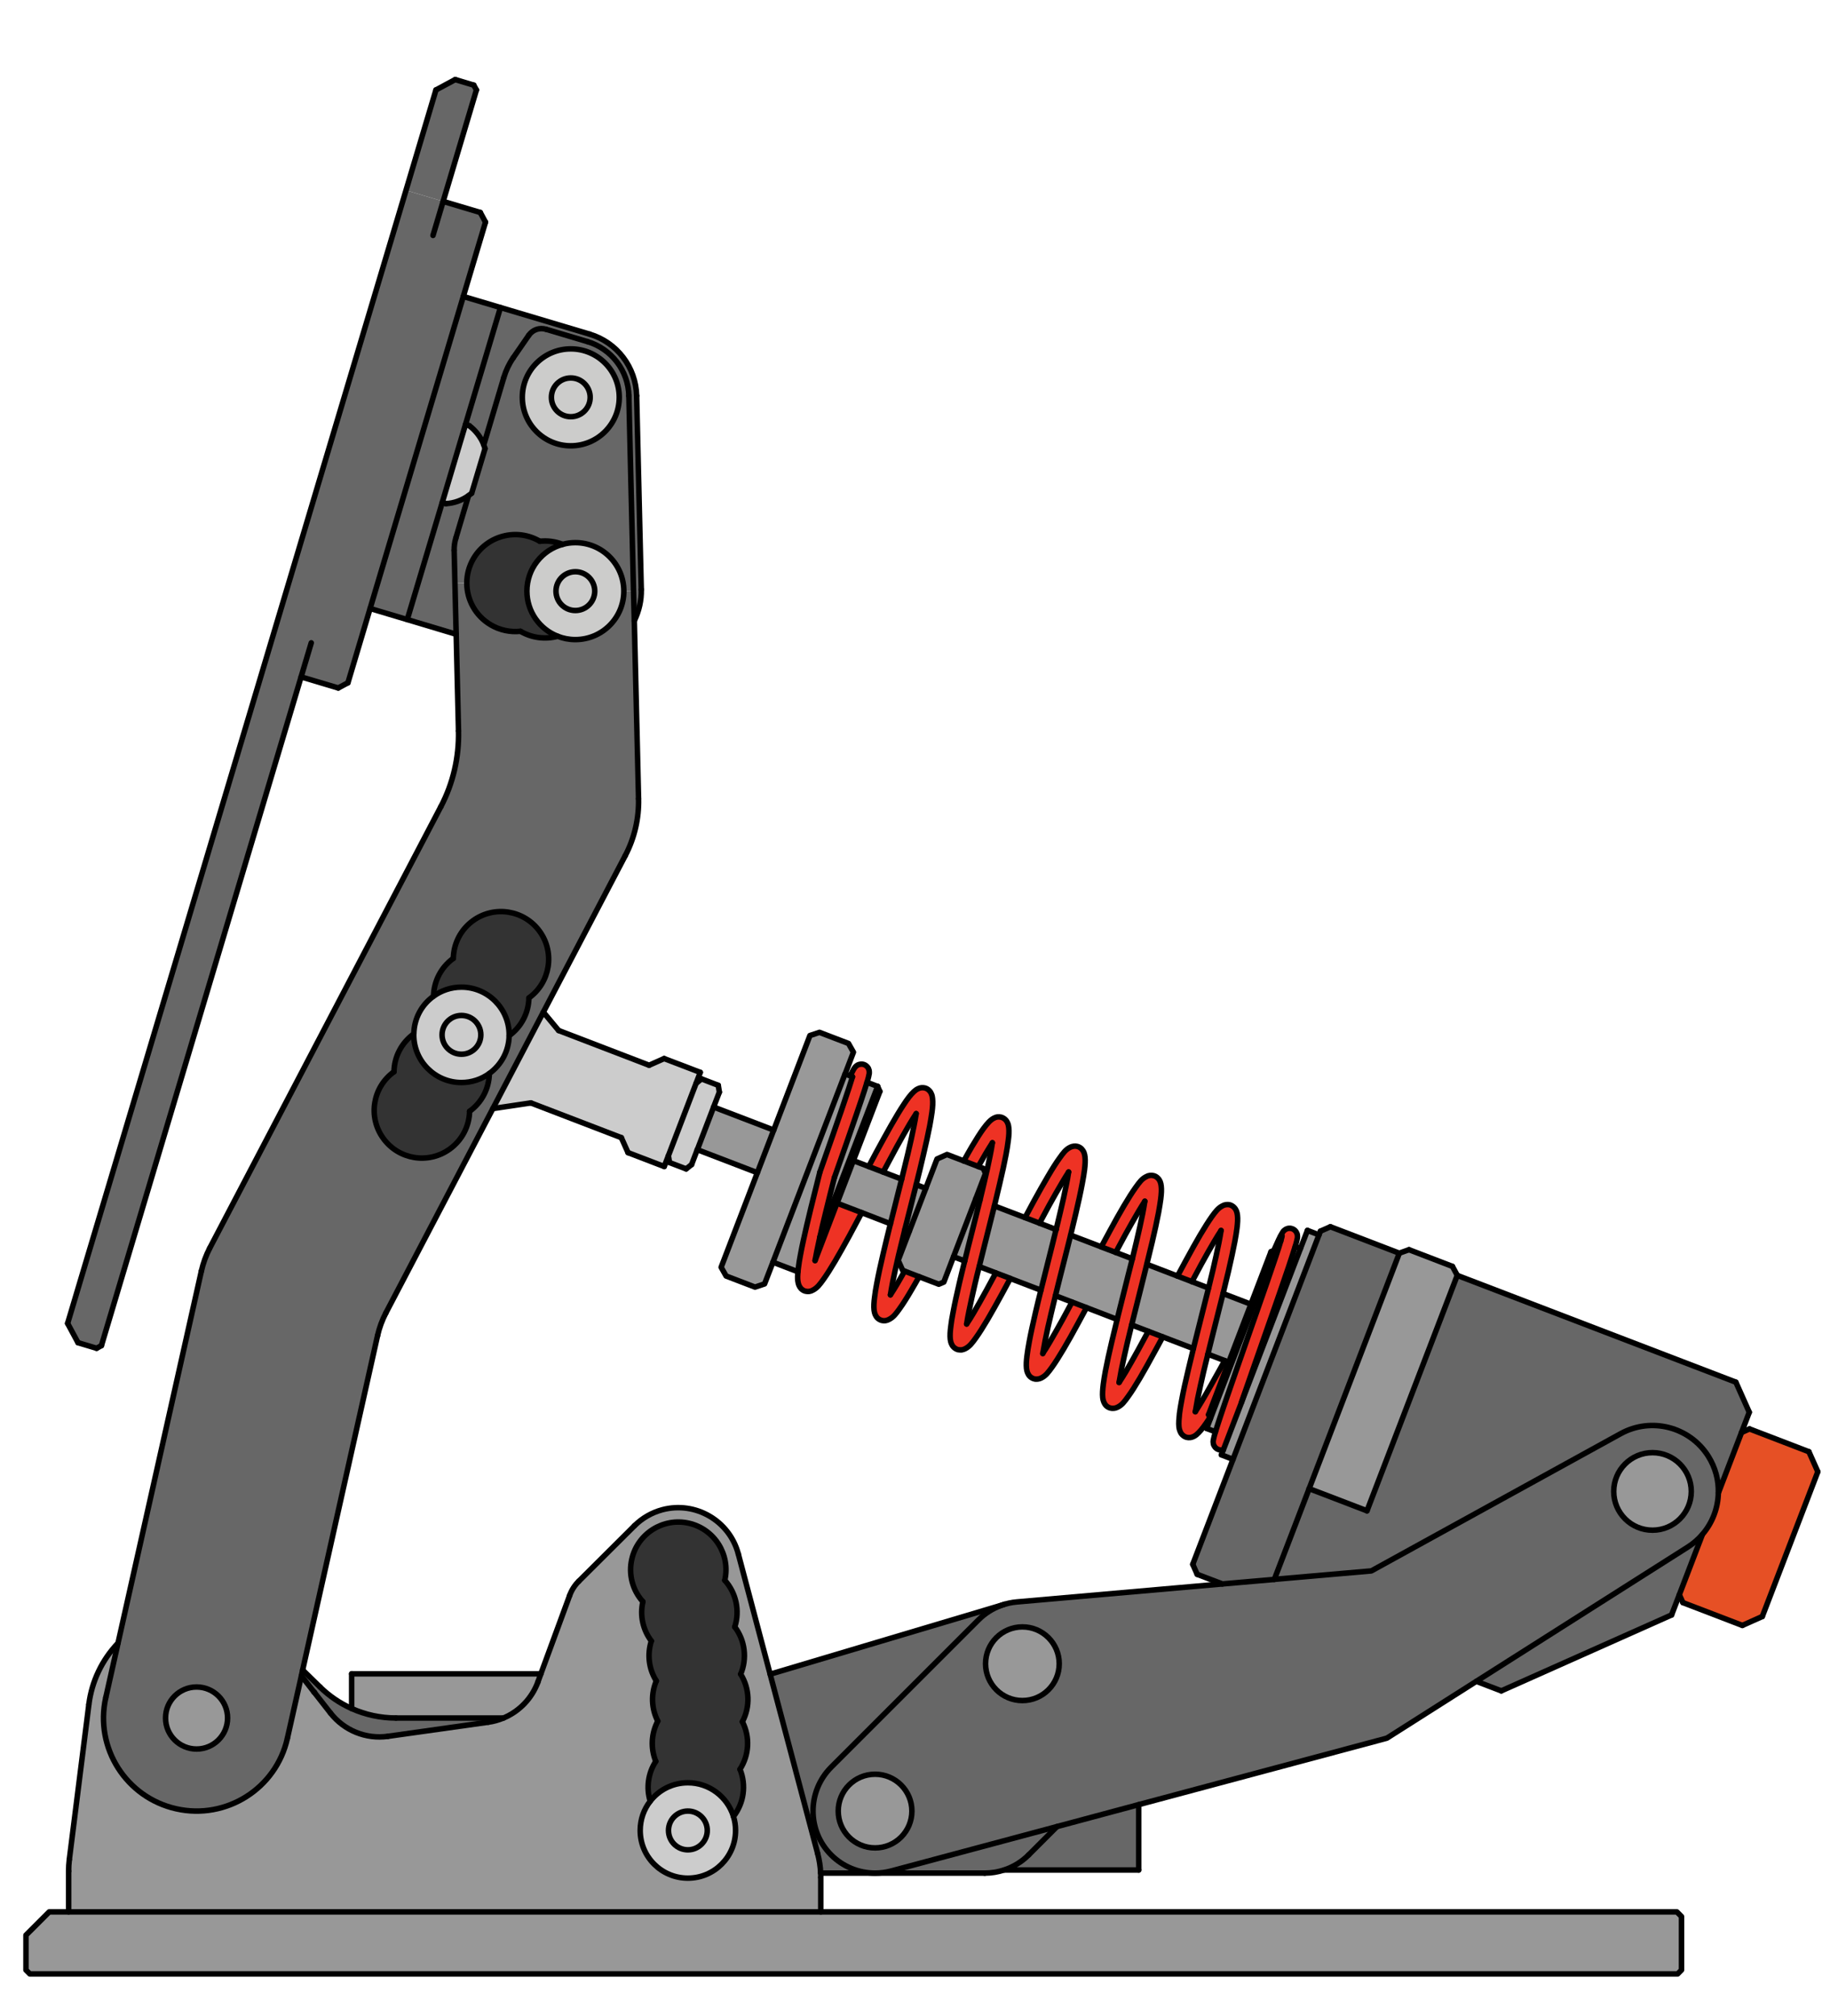 <?xml version="1.0" encoding="UTF-8"?>
<svg id="Layer_1" data-name="Layer 1" xmlns="http://www.w3.org/2000/svg" viewBox="0 0 236 260">
  <defs>
    <style>
      .cls-1 {
        fill: #989898;
      }

      .cls-2 {
        fill: none;
        stroke: #000;
        stroke-linecap: round;
        stroke-linejoin: round;
        stroke-width: .71px;
      }

      .cls-3 {
        fill: #333;
      }

      .cls-4 {
        fill: #676767;
      }

      .cls-5 {
        fill: #999;
      }

      .cls-6 {
        fill: #ccc;
      }

      .cls-7 {
        fill: #cccccb;
      }

      .cls-8 {
        fill: #e65025;
      }

      .cls-9 {
        fill: #ee3224;
      }
    </style>
  </defs>
  <g id="LWPOLYLINE">
    <g>
      <g>
        <path class="cls-8" d="m233.28,187.21l1.15,2.58-7.16,18.67-2.57,1.15-7.67-2.94-.46-1.02,2.98-7.78c1.3-1.51,2.01-3.41,2.05-5.36h.01l2.98-7.78,1.03-.46,7.66,2.94Z"/>
        <path class="cls-4" d="m223.86,178.24l1.73,3.88-1,2.61-2.98,7.78h-.01c.05-1.62-.38-3.27-1.31-4.74-2.41-3.79-7.35-5.05-11.28-2.89l-32.16,17.7-12.51,1.09,4.49-11.7,7.46,2.86,11.64-30.36,35.93,13.77Z"/>
        <path class="cls-4" d="m220.29,187.77c.93,1.47,1.36,3.12,1.31,4.74-.04,1.95-.75,3.85-2.05,5.36-.53.62-1.16,1.17-1.88,1.63l-27.28,17.32-11.54,7.33-32,8.57-10.54,2.83-21.39,5.73c-.68.18-1.38.27-2.07.27-2.1,0-4.14-.82-5.66-2.34-3.12-3.13-3.12-8.19,0-11.32l19-19c.83-.83,1.83-1.46,2.92-1.86.65-.24,1.34-.39,2.04-.45l26.49-2.32,6.7-.58h0s12.51-1.1,12.51-1.1l32.16-17.7c3.93-2.16,8.87-.9,11.28,2.89Zm-2.18,4.56c0-2.77-2.24-5-5-5s-5,2.23-5,5,2.24,5,5,5,5-2.24,5-5Zm-81.51,22.22c0-2.62-2.13-4.75-4.75-4.75s-4.75,2.13-4.75,4.75,2.13,4.75,4.75,4.75,4.75-2.13,4.75-4.75Zm-19,19c0-2.62-2.13-4.75-4.75-4.75s-4.75,2.13-4.75,4.75,2.13,4.75,4.75,4.75,4.75-2.13,4.75-4.75Z"/>
        <path class="cls-4" d="m219.55,197.87l-2.98,7.78-1,2.61-21.96,9.79-3.22-1.23,27.28-17.32c.72-.46,1.35-1.01,1.88-1.63Z"/>
        <circle class="cls-1" cx="213.11" cy="192.33" r="5"/>
        <polygon class="cls-1" points="216.85 247.15 216.85 254.05 216.35 254.55 3.85 254.55 3.35 254.05 3.35 249.55 6.35 246.55 8.85 246.55 105.85 246.55 216.25 246.55 216.85 247.15"/>
        <polygon class="cls-1" points="187.93 164.46 187.93 164.47 176.29 194.83 168.83 191.97 180.46 161.61 180.47 161.6 181.71 161.16 187.31 163.31 187.93 164.46"/>
        <polygon class="cls-4" points="168.83 191.97 164.34 203.67 164.34 203.68 157.64 204.26 154.39 203.02 153.82 201.73 159.01 188.19 170.1 159.24 170.28 158.77 171.57 158.2 180.46 161.61 168.83 191.97"/>
        <path class="cls-1" d="m170.1,159.24l-11.09,28.95-1.5-.58.25-.66h.01l2.35-6.13c.02-.05.03-.1.05-.15l7.54-19.67.9-2.33,1.49.57Z"/>
        <path class="cls-9" d="m165.17,160.03l-.26-.1-.48,1.26-.15.07s0-.02,0-.02c.35-.79.63-1.4.83-1.81.1-.19.18-.33.27-.47.03-.06.07-.11.12-.18.05-.05.1-.11.19-.17.04-.04.1-.07.16-.1.08-.04.17-.08.27-.1.1-.01.21-.02.31-.01.11.02.22.05.33.1.1.05.19.12.27.2s.14.17.18.26c.05.08.07.17.09.24.01.07.02.13.02.18.01.06,0,.11,0,.16,0,.08,0,.15-.03.22-.04.2-.09.42-.18.72-.02.08-.05.17-.08.26-.1.32-.22.72-.37,1.17-.26.83-.62,1.88-1.03,3.07-.38,1.13-.83,2.42-1.3,3.76s-.97,2.76-1.46,4.17c-.5,1.41-1,2.83-1.46,4.17-.45,1.27-.87,2.5-1.25,3.59-.02.05-.03.1-.05.15l-2.35,6.13h-.01c-.1.03-.2.04-.31.04s-.23-.02-.34-.07c-.11-.04-.21-.1-.29-.17-.09-.07-.16-.16-.21-.25-.06-.08-.09-.17-.12-.25-.02-.08-.03-.14-.03-.2-.01-.06-.01-.11-.01-.15.01-.08.01-.14.02-.19.03-.17.07-.32.12-.52.04-.16.09-.34.16-.55.05-.18.12-.39.19-.62.24-.76.58-1.77.98-2.95.37-1.07.8-2.32,1.26-3.64.45-1.3.94-2.71,1.44-4.12.49-1.4.99-2.84,1.47-4.2s.94-2.68,1.35-3.87c.41-1.18.77-2.25,1.07-3.14.29-.87.52-1.58.66-2.07Z"/>
        <path class="cls-1" d="m164.91,159.93l.26.1c-.14.49-.37,1.2-.66,2.07-.3.89-.66,1.96-1.07,3.14-.41,1.19-.87,2.51-1.35,3.87s-.98,2.8-1.47,4.2c-.5,1.41-.99,2.82-1.44,4.12-.46,1.32-.89,2.57-1.26,3.64-.4,1.18-.74,2.19-.98,2.95-.07.23-.14.44-.19.62l-1.14-.43.48-1.26,8.34-21.76.48-1.26Z"/>
        <polygon class="cls-1" points="164.43 161.19 156.09 182.95 156.03 182.81 156.03 182.8 155.86 182.43 158.45 175.66 158.46 175.66 161.32 168.19 163.91 161.42 164.28 161.26 164.43 161.19"/>
        <path class="cls-1" d="m161.32,168.19l-2.86,7.47h-.01l-.51-.2-2.17-.83c.16-.65.32-1.31.49-1.98.37-1.46.75-2.97,1.11-4.42.12-.48.24-.95.36-1.42l3.59,1.38Z"/>
        <path class="cls-9" d="m159.58,156.71c.06.48.02,1.01-.06,1.68-.06.51-.16,1.09-.28,1.74-.21,1.09-.49,2.4-.82,3.82-.22.9-.45,1.87-.69,2.86-.12.47-.24.94-.36,1.42-.36,1.45-.74,2.96-1.11,4.42-.17.67-.33,1.33-.49,1.98-.19.76-.37,1.5-.54,2.21-.3,1.29-.57,2.5-.78,3.53-.12.62-.22,1.19-.3,1.68.26-.4.55-.87.86-1.39.37-.62.78-1.34,1.21-2.11.17-.29.33-.59.49-.88.12-.21.24-.43.36-.64.13-.23.25-.46.38-.68.16-.3.33-.59.49-.89l.51.2-2.59,6.77.17.37h0c-.04.07-.07.11-.1.16-.51.78-.93,1.37-1.35,1.79-.18.19-.36.35-.61.48-.13.06-.29.13-.48.15-.15.02-.31.01-.48-.03-.21-.06-.41-.19-.55-.34-.13-.13-.22-.28-.27-.42-.09-.21-.13-.4-.15-.59-.05-.49,0-1.03.07-1.72.07-.51.16-1.09.29-1.75.2-1.1.49-2.41.83-3.83.21-.88.43-1.82.67-2.79.12-.49.25-.98.37-1.48.36-1.46.75-2.97,1.11-4.43.16-.64.32-1.28.48-1.9.19-.79.38-1.55.55-2.28.3-1.29.57-2.49.77-3.51.12-.61.22-1.16.29-1.63-.27.41-.57.89-.89,1.43-.5.84-1.06,1.84-1.66,2.93-.38.71-.79,1.46-1.2,2.24l-1.87-.72c.37-.7.74-1.38,1.09-2.02.65-1.21,1.28-2.32,1.83-3.27.57-.96,1.08-1.77,1.52-2.39.47-.64.79-1.09,1.39-1.39.12-.07.27-.12.45-.14.14-.02.31-.02.47.02.21.06.42.19.56.34.13.13.22.28.28.42.08.2.12.39.14.58Z"/>
        <path class="cls-1" d="m153.72,165.28l2.14.82c-.16.62-.32,1.26-.48,1.9-.36,1.46-.75,2.97-1.11,4.43-.12.5-.25.99-.37,1.48l-3.95-1.51-1.87-.72-2.14-.82c.16-.64.32-1.3.49-1.96.36-1.46.75-2.98,1.11-4.43.12-.48.24-.96.35-1.43h0l3.95,1.52,1.87.72Z"/>
        <path class="cls-9" d="m148.08,171.68l1.87.72c-.39.72-.76,1.42-1.13,2.08-.65,1.2-1.27,2.31-1.83,3.26s-1.07,1.76-1.51,2.36c-.47.65-.78,1.1-1.4,1.39-.12.05-.27.11-.44.12-.14.02-.3.01-.45-.03-.22-.06-.42-.18-.56-.33-.13-.14-.21-.29-.27-.42-.09-.21-.13-.4-.15-.59-.05-.48-.01-1.02.07-1.7.06-.51.16-1.09.28-1.75.21-1.09.49-2.4.83-3.82.21-.89.44-1.84.68-2.82.12-.48.24-.97.36-1.46.36-1.45.75-2.97,1.11-4.43.17-.65.33-1.3.49-1.93.19-.77.37-1.53.54-2.25.31-1.29.57-2.49.78-3.52.12-.61.22-1.17.29-1.65-.26.4-.56.88-.87,1.41-.5.84-1.06,1.84-1.66,2.92-.39.72-.8,1.48-1.22,2.27l-1.87-.71h0c.37-.71.74-1.4,1.1-2.05.65-1.2,1.27-2.32,1.83-3.26.57-.96,1.08-1.77,1.52-2.38.47-.65.78-1.1,1.39-1.39.12-.07.27-.12.45-.14.14-.02.3-.01.46.03.22.05.42.18.56.33.13.13.22.28.28.42.08.2.12.39.14.59.06.47.02,1-.06,1.68-.07.5-.16,1.09-.28,1.74-.21,1.1-.49,2.4-.83,3.83-.21.89-.44,1.85-.69,2.84-.11.47-.23.95-.35,1.43-.36,1.45-.75,2.97-1.11,4.43-.17.66-.33,1.32-.49,1.96-.19.76-.37,1.51-.54,2.22-.3,1.29-.57,2.5-.78,3.53-.12.62-.22,1.18-.3,1.67.26-.4.56-.87.87-1.39.49-.84,1.06-1.84,1.65-2.92.4-.72.81-1.49,1.24-2.29Z"/>
        <path class="cls-4" d="m146.85,232.72v8.43h-17.36c1.18-.39,2.27-1.05,3.16-1.94l3.66-3.66,10.54-2.83Z"/>
        <path class="cls-1" d="m143.89,161.51l2.14.82c-.16.63-.32,1.28-.49,1.93-.36,1.46-.75,2.98-1.11,4.43-.12.49-.24.98-.36,1.46l-3.95-1.52-1.87-.72-2.14-.82c.16-.64.32-1.29.48-1.94.37-1.46.75-2.98,1.12-4.43.12-.49.24-.97.36-1.44l3.95,1.51h0s1.87.72,1.87.72Z"/>
        <path class="cls-9" d="m134.49,174.51c.27-.4.56-.87.87-1.4.5-.84,1.06-1.84,1.66-2.92.39-.72.81-1.49,1.23-2.28l1.87.72c-.38.71-.75,1.4-1.11,2.05-.65,1.2-1.27,2.32-1.83,3.26-.57.96-1.08,1.77-1.52,2.38-.47.64-.78,1.09-1.39,1.39-.12.06-.27.11-.44.13-.15.02-.31.02-.47-.03-.21-.05-.42-.18-.56-.33-.13-.13-.21-.28-.27-.42-.09-.2-.12-.39-.15-.59-.05-.47-.02-1.01.07-1.68.06-.51.16-1.09.28-1.75.2-1.09.49-2.4.82-3.82.21-.9.44-1.86.69-2.84.12-.47.24-.95.36-1.43.36-1.46.74-2.97,1.11-4.43.16-.66.33-1.32.48-1.96h0c.19-.77.37-1.51.53-2.22.31-1.3.58-2.5.78-3.53.13-.62.23-1.18.3-1.67-.26.4-.55.87-.86,1.4-.5.84-1.06,1.83-1.66,2.91-.39.72-.81,1.49-1.23,2.29l-1.87-.72c.38-.71.75-1.41,1.11-2.07.66-1.2,1.28-2.31,1.84-3.25.56-.96,1.07-1.77,1.51-2.37.47-.65.78-1.1,1.39-1.39.13-.06.28-.11.45-.13.14-.02.3-.01.45.03.22.06.42.18.56.33.13.14.22.29.28.42.08.21.12.4.14.59.06.48.02,1.02-.06,1.69-.07.51-.16,1.1-.29,1.75-.2,1.09-.49,2.4-.82,3.82-.21.9-.44,1.85-.68,2.84-.12.47-.24.95-.36,1.44-.37,1.45-.75,2.97-1.12,4.43-.16.65-.32,1.3-.48,1.94-.19.77-.37,1.52-.54,2.24-.31,1.29-.58,2.5-.78,3.52-.12.62-.22,1.18-.3,1.66Z"/>
        <path class="cls-4" d="m136.31,235.55l-3.66,3.66c-.89.89-1.98,1.55-3.16,1.94-.8.26-1.64.4-2.5.4h-14.14c.69,0,1.39-.09,2.07-.27l21.39-5.73Z"/>
        <path class="cls-1" d="m134.06,157.74l2.13.82c-.15.64-.32,1.3-.48,1.96-.37,1.46-.75,2.97-1.11,4.43-.12.48-.24.96-.36,1.43l-3.95-1.51h0s-1.87-.72-1.87-.72l-2.14-.82c.15-.63.31-1.27.48-1.92.36-1.46.75-2.98,1.11-4.43.12-.5.24-.99.37-1.47l3.95,1.51,1.87.72Z"/>
        <circle class="cls-1" cx="131.85" cy="214.55" r="4.75"/>
        <path class="cls-9" d="m130.29,164.86h0c-.38.71-.74,1.38-1.09,2.03-.66,1.2-1.28,2.32-1.84,3.27-.57.96-1.08,1.77-1.52,2.38-.47.65-.79,1.1-1.39,1.4-.12.06-.27.11-.45.14-.14,0-.3,0-.46-.03-.22-.06-.42-.19-.57-.34-.13-.13-.21-.28-.27-.42-.09-.2-.12-.39-.15-.58-.05-.48-.02-1.01.07-1.68.06-.51.15-1.09.28-1.74.2-1.1.49-2.4.82-3.83.21-.9.44-1.86.69-2.85.11-.47.23-.94.35-1.42.37-1.45.75-2.97,1.12-4.43.17-.66.33-1.32.49-1.97.18-.76.36-1.5.53-2.21.31-1.3.58-2.5.78-3.53.13-.62.23-1.19.3-1.68-.26.4-.55.87-.86,1.39-.3.51-.62,1.07-.96,1.67l-1.87-.72c.37-.66.72-1.29,1.05-1.85.57-.95,1.07-1.75,1.51-2.35.23-.31.45-.58.66-.8.19-.2.38-.36.63-.5.13-.07.29-.14.49-.17.15-.02.32-.01.49.03.21.06.42.19.56.34.13.13.21.28.27.42.09.21.12.4.14.59.06.48.02,1.02-.07,1.7-.06.52-.16,1.1-.28,1.76-.21,1.09-.49,2.4-.83,3.82-.21.89-.44,1.83-.67,2.81-.13.48-.25.97-.37,1.47-.36,1.45-.75,2.97-1.11,4.43-.17.65-.33,1.29-.48,1.92-.2.78-.38,1.54-.55,2.26-.3,1.29-.57,2.49-.77,3.51-.13.61-.22,1.16-.3,1.64.27-.4.57-.88.89-1.42.49-.84,1.06-1.84,1.65-2.92.39-.71.8-1.47,1.22-2.25l1.87.71Z"/>
        <path class="cls-4" d="m129.11,207.02h0c-1.09.41-2.09,1.04-2.92,1.87l-19,19c-3.12,3.13-3.12,8.19,0,11.32,1.52,1.52,3.56,2.34,5.66,2.34h-7.02c-.03-.85-.17-1.69-.38-2.51l-6.13-23.14,29.79-8.88Z"/>
        <polygon class="cls-1" points="126.8 150.67 127.09 151.32 125.84 154.59 122.97 162.06 121.72 165.33 121.07 165.61 118.53 164.64 116.66 163.92 116.41 163.82 115.83 162.53 117.28 158.74 119.39 153.25 120.84 149.46 122.13 148.88 124.29 149.71 126.16 150.43 126.8 150.67"/>
        <path class="cls-1" d="m125.84,154.59l.53.2c-.16.65-.32,1.31-.49,1.97-.37,1.46-.75,2.98-1.12,4.43-.12.48-.24.95-.35,1.42l-1.44-.55,2.87-7.47Z"/>
        <path class="cls-9" d="m114.83,157.81c.04-.12.07-.25.1-.38.36-1.45.75-2.97,1.11-4.43.08-.32.16-.63.24-.94.28-1.13.55-2.22.79-3.24.31-1.3.58-2.51.78-3.53.13-.63.23-1.19.3-1.68-.26.39-.55.86-.86,1.38-.49.84-1.06,1.83-1.65,2.91-.55,1.01-1.14,2.11-1.74,3.24h0s-1.87-.71-1.87-.71c.33-.62.65-1.22.96-1.81.68-1.25,1.33-2.44,1.92-3.48.6-1.05,1.15-1.97,1.63-2.69.49-.75.9-1.3,1.33-1.69.16-.15.33-.28.57-.38.12-.06.27-.1.43-.11.14-.01.29,0,.43.04.22.06.42.19.55.34.13.13.22.28.27.42.09.21.12.4.14.6.06.49.02,1.05-.07,1.75-.07.51-.17,1.1-.29,1.76-.21,1.1-.5,2.41-.84,3.84-.27,1.17-.58,2.44-.91,3.75-.04.17-.09.35-.13.53-.37,1.45-.75,2.97-1.12,4.43-.07.26-.13.53-.2.79-.29,1.17-.57,2.32-.82,3.37-.3,1.29-.57,2.49-.77,3.5-.11.59-.21,1.12-.28,1.59.28-.42.59-.92.92-1.48.28-.48.59-1.01.91-1.58l1.87.72c-.35.62-.68,1.21-1,1.74-.56.96-1.07,1.77-1.52,2.39-.46.64-.78,1.09-1.38,1.39-.13.07-.28.12-.45.15-.15.02-.31.01-.47-.03-.22-.06-.42-.18-.57-.33-.13-.14-.21-.29-.27-.42-.09-.21-.12-.4-.15-.59-.05-.47-.02-1,.07-1.67.06-.51.15-1.09.28-1.75.2-1.09.49-2.4.82-3.82.28-1.22.61-2.54.94-3.89Z"/>
        <path class="cls-1" d="m119.39,153.25l-2.11,5.49-.57-.22h-.01c.07-.26.13-.53.2-.79.37-1.46.75-2.98,1.12-4.43.04-.18.09-.36.13-.53l1.24.48Z"/>
        <circle class="cls-1" cx="112.85" cy="233.55" r="4.75"/>
        <path class="cls-1" d="m116.28,152.06c-.08.31-.16.62-.24.94-.36,1.46-.75,2.98-1.11,4.43-.03.13-.06.26-.1.38l-3.7-1.43-3.18-1.22,2.1-5.49,1.98.76,1.87.72,2.38.91Z"/>
        <path class="cls-5" d="m113.18,140.1l.29.65-3.42,8.92-2.1,5.49h-.01l-2.83,7.4c.12-.7.29-1.52.49-2.42.04-.21.09-.42.14-.64l7.44-19.4Z"/>
        <path class="cls-5" d="m113.18,140.1l-7.44,19.4c.22-1,.48-2.09.76-3.22.34-1.41.72-2.91,1.1-4.4.51-1.47,1.04-2.97,1.53-4.36.47-1.35.91-2.63,1.3-3.76.41-1.19.76-2.24,1.03-3.07.14-.43.26-.81.35-1.12l1.37.53Z"/>
        <path class="cls-9" d="m105.74,159.5c-.05.22-.1.43-.14.64-.2.9-.37,1.72-.49,2.42l2.83-7.4h.01l3.18,1.22c-.54,1.03-1.08,2.03-1.58,2.96-.66,1.2-1.28,2.32-1.84,3.27-.57.96-1.08,1.77-1.52,2.38-.47.65-.79,1.1-1.39,1.4-.12.07-.27.12-.45.15-.14.02-.31.01-.47-.03-.22-.05-.42-.18-.57-.33-.13-.14-.21-.28-.27-.42-.09-.21-.12-.39-.15-.59-.04-.35-.03-.72.01-1.17.02-.16.04-.32.06-.5.06-.51.15-1.09.28-1.74.2-1.09.49-2.4.82-3.82.31-1.33.67-2.79,1.04-4.27.21-.83.42-1.67.63-2.51.5-1.42,1.01-2.87,1.48-4.22.47-1.33.91-2.6,1.29-3.72s.72-2.12.98-2.91c.19-.59.35-1.09.46-1.45l-.28-.11c.09-.2.17-.37.25-.52.09-.18.16-.32.25-.46.04-.05.07-.1.13-.17.04-.04.09-.1.17-.16.04-.03.09-.07.15-.1.08-.04.18-.07.28-.09.09-.02.2-.03.3-.02.11.01.23.04.33.09s.2.12.28.2c.07.07.14.16.19.25.04.09.07.17.09.25.01.07.02.13.02.18.01.06,0,.11,0,.15,0,.09,0,.15-.03.22-.03.19-.08.4-.16.67-.03.1-.06.21-.1.33-.09.31-.21.69-.35,1.12-.27.83-.62,1.88-1.03,3.07-.39,1.13-.83,2.41-1.3,3.76-.49,1.39-1.02,2.89-1.53,4.36-.38,1.49-.76,2.99-1.1,4.4-.28,1.13-.54,2.22-.76,3.22Z"/>
        <polygon class="cls-5" points="109.42 134.56 110.06 135.69 108.99 138.49 108.98 138.49 99.68 162.77 98.6 165.57 97.37 165.98 93.64 164.55 93 163.42 97.67 151.23 99.78 145.73 104.45 133.54 105.68 133.13 109.42 134.56"/>
        <path class="cls-5" d="m109.66,138.75l.28.11c-.11.36-.27.86-.46,1.45-.26.79-.6,1.79-.98,2.91s-.82,2.39-1.29,3.72c-.47,1.35-.98,2.8-1.48,4.22-.21.84-.42,1.68-.63,2.51-.37,1.48-.73,2.94-1.04,4.27-.33,1.42-.62,2.73-.82,3.82-.13.65-.22,1.23-.28,1.74-.02.18-.04.34-.06.5l-3.22-1.23,9.3-24.28h.01l.67.26Z"/>
        <path class="cls-1" d="m105.85,242.11v4.44H8.85v-5.25c0-.5.03-1,.09-1.5l2.52-20c.37-2.97,1.69-5.74,3.76-7.91l-1.58,7.04c-1.45,6.46,2.62,12.88,9.09,14.33,6.46,1.45,12.88-2.62,14.33-9.09l1.81-8.06,1.61,2.07.02.02,2.12,2.71c1.76,2.25,4.58,3.4,7.41,3l12.93-1.82c.69-.09,1.35-.28,1.97-.54,2.03-.85,3.65-2.51,4.43-4.62l.39-1.08,3.72-10.12c.25-.68.65-1.31,1.17-1.82l7.19-7.16c1-.99,2.24-1.7,3.59-2.06,4.27-1.13,8.65,1.42,9.79,5.69l4.11,15.52,6.13,23.14c.21.82.35,1.66.38,2.51.02.19.02.37.02.56Zm-10.11-20.08c1.03-1.94.94-4.28-.22-6.14.85-2.02.56-4.34-.76-6.09.67-2.09.18-4.38-1.29-6.01.75-3.31-1.32-6.6-4.63-7.36-3.31-.75-6.61,1.32-7.36,4.63-.45,1.95.08,4,1.43,5.49-.41,1.77-.01,3.62,1.09,5.07-.56,1.73-.33,3.61.64,5.15-.71,1.67-.64,3.57.19,5.18-.85,1.61-.94,3.51-.26,5.19-.99,1.52-1.25,3.4-.72,5.14-.81,1.04-1.29,2.35-1.29,3.77,0,3.4,2.75,6.15,6.15,6.15s6.15-2.75,6.15-6.15c0-.63-.09-1.23-.27-1.8,1.35-1.74,1.67-4.05.84-6.09,1.19-1.84,1.31-4.18.31-6.13Z"/>
        <polygon class="cls-1" points="99.78 145.73 97.67 151.23 89.93 148.26 92.03 142.76 99.78 145.73"/>
        <path class="cls-3" d="m95.52,215.89c1.16,1.86,1.25,4.2.22,6.14,1,1.95.88,4.29-.31,6.13.83,2.04.51,4.35-.84,6.09-.77-2.52-3.11-4.35-5.88-4.35-1.98,0-3.74.93-4.86,2.38-.53-1.74-.27-3.62.72-5.14-.68-1.68-.59-3.58.26-5.19-.83-1.61-.9-3.51-.19-5.18-.97-1.54-1.2-3.42-.64-5.15-1.1-1.45-1.5-3.3-1.09-5.07-1.35-1.49-1.88-3.54-1.43-5.49.75-3.31,4.05-5.38,7.36-4.63,3.31.76,5.38,4.05,4.63,7.36,1.47,1.63,1.96,3.92,1.29,6.01,1.32,1.75,1.61,4.07.76,6.09Z"/>
        <path class="cls-6" d="m94.59,234.25c.18.57.27,1.17.27,1.8,0,3.4-2.75,6.15-6.15,6.15s-6.15-2.75-6.15-6.15c0-1.42.48-2.73,1.29-3.77,1.12-1.45,2.88-2.38,4.86-2.38,2.77,0,5.11,1.83,5.88,4.35Zm-3.38,1.8c0-1.38-1.12-2.5-2.5-2.5s-2.5,1.12-2.5,2.5,1.12,2.5,2.5,2.5,2.5-1.12,2.5-2.5Z"/>
        <polygon class="cls-6" points="92.63 139.96 92.77 140.84 92.03 142.76 89.93 148.26 89.92 148.26 89.19 150.18 88.49 150.74 86.34 149.92 86.2 149.03 89.77 139.7 89.78 139.7 90.47 139.13 92.63 139.96"/>
        <circle class="cls-6" cx="88.71" cy="236.05" r="2.5"/>
        <polygon class="cls-6" points="90.31 138.29 89.77 139.7 86.2 149.03 85.66 150.43 80.99 148.64 80.13 146.71 68.46 142.23 63.56 142.96 70.07 130.52 72.04 132.89 83.71 137.37 85.65 136.51 90.31 138.29"/>
        <path class="cls-4" d="m82.7,76.03c.03,1.39-.28,2.77-.9,4.02l-.1-3.85-.6-25.14c-.07-3.25-2.24-6.08-5.35-7.01l-5.34-1.59c-.83-.25-1.72.06-2.22.78l-1.99,2.88c-.54.78-.95,1.64-1.22,2.54l-2.59,8.7c-.38-.98-1.03-1.83-1.88-2.47l-.48-.14,4.51-15.09,11.5,3.43c3.53,1.06,5.97,4.26,6.06,7.94l.6,25Z"/>
        <path class="cls-4" d="m82.35,103.01c.06,2.54-.53,5.06-1.71,7.32l-10.57,20.19-6.51,12.44-13.79,26.34c-.48.93-.85,1.92-1.08,2.94l-9.66,43.12-.16.75-1.81,8.06c-1.45,6.47-7.87,10.54-14.33,9.09-6.47-1.45-10.54-7.87-9.09-14.33l1.58-7.04,10.75-47.98c.23-1.02.59-2.01,1.07-2.94l29.82-56.96c1.57-3,2.35-6.36,2.27-9.75l-.3-12.47-.16-6.57,1.53-.04c0,2.15,1.1,4.23,3.09,5.4,1.15.68,2.5.97,3.83.83,1.45.85,3.18,1.08,4.8.64.71.28,1.47.43,2.28.43,3.46,0,6.25-2.8,6.25-6.25l1.25-.03.1,3.85.55,22.96Zm-14.14,25.68c2.75-1.99,3.37-5.83,1.39-8.58-1.99-2.76-5.84-3.38-8.59-1.39-1.57,1.13-2.51,2.93-2.55,4.87-1.57,1.13-2.51,2.94-2.55,4.87h0c-1.51,1.09-2.51,2.86-2.54,4.87h-.01c-1.57,1.14-2.52,2.94-2.55,4.88-2.76,1.99-3.38,5.83-1.39,8.58,1.99,2.76,5.83,3.38,8.58,1.39,1.57-1.13,2.52-2.93,2.56-4.87,1.57-1.13,2.51-2.94,2.55-4.88,1.52-1.1,2.51-2.87,2.55-4.87,1.57-1.13,2.51-2.93,2.55-4.87Zm-38.86,92.86c0-2.21-1.79-4-4-4s-4,1.79-4,4,1.79,4,4,4,4-1.79,4-4Z"/>
        <path class="cls-4" d="m81.1,51.06l.6,25.14-1.25.03c0-3.45-2.79-6.25-6.25-6.25-.57,0-1.11.07-1.63.22-.94-.37-1.95-.51-2.95-.4-2.98-1.75-6.81-.75-8.56,2.23-.58.99-.86,2.08-.86,3.15l-1.53.04-.1-4.25c-.01-.52.06-1.04.21-1.55l1.64-5.5c.14-.1.28-.21.41-.32l1.72-5.75c-.05-.17-.1-.33-.16-.49l2.59-8.7c.27-.9.68-1.76,1.22-2.54l1.99-2.88c.5-.72,1.39-1.03,2.22-.78l5.34,1.59c3.11.93,5.28,3.76,5.35,7.01Zm-1.24.18c0-3.45-2.8-6.25-6.25-6.25s-6.25,2.8-6.25,6.25,2.79,6.25,6.25,6.25,6.25-2.8,6.25-6.25Z"/>
        <path class="cls-7" d="m74.2,69.98c3.46,0,6.25,2.8,6.25,6.25s-2.79,6.25-6.25,6.25c-.81,0-1.57-.15-2.28-.43-2.32-.91-3.97-3.17-3.97-5.82,0-2.89,1.96-5.32,4.62-6.03.52-.15,1.06-.22,1.63-.22Zm2.5,6.25c0-1.38-1.12-2.5-2.5-2.5s-2.5,1.12-2.5,2.5,1.12,2.5,2.5,2.5,2.5-1.12,2.5-2.5Z"/>
        <path class="cls-7" d="m73.61,44.99c3.45,0,6.25,2.8,6.25,6.25s-2.8,6.25-6.25,6.25-6.25-2.8-6.25-6.25,2.79-6.25,6.25-6.25Zm2.5,6.25c0-1.38-1.12-2.5-2.5-2.5s-2.5,1.12-2.5,2.5,1.11,2.5,2.5,2.5,2.5-1.12,2.5-2.5Z"/>
        <circle class="cls-7" cx="74.2" cy="76.23" r="2.5"/>
        <circle class="cls-7" cx="73.61" cy="51.24" r="2.5"/>
        <path class="cls-3" d="m69.62,69.8c1-.11,2.01.03,2.95.4-2.66.71-4.62,3.14-4.62,6.03,0,2.65,1.65,4.91,3.97,5.82-1.62.44-3.35.21-4.8-.64-1.33.14-2.68-.15-3.83-.83-1.99-1.17-3.09-3.25-3.09-5.4,0-1.07.28-2.16.86-3.15,1.75-2.98,5.58-3.98,8.56-2.23Z"/>
        <path class="cls-3" d="m69.6,120.11c1.98,2.75,1.36,6.59-1.39,8.58-.04,1.94-.98,3.74-2.55,4.87v-.11c0-3.4-2.76-6.15-6.15-6.15-1.34,0-2.59.43-3.6,1.17h0c.04-1.94.98-3.75,2.55-4.88.04-1.94.98-3.74,2.55-4.87,2.75-1.99,6.6-1.37,8.59,1.39Z"/>
        <path class="cls-1" d="m69.75,215.85l-.39,1.08c-.78,2.11-2.4,3.77-4.43,4.62h-13.86c-1.99,0-3.94-.42-5.72-1.22v-4.48h24.4Z"/>
        <path class="cls-6" d="m65.66,133.45v.11c-.04,2-1.03,3.77-2.55,4.87-1.01.74-2.25,1.17-3.6,1.17-3.4,0-6.15-2.76-6.15-6.15,0-.04,0-.08.01-.12.03-2.01,1.03-3.78,2.54-4.86,1.01-.74,2.26-1.17,3.6-1.17,3.39,0,6.15,2.75,6.15,6.15Zm-3.65,0c0-1.38-1.12-2.5-2.5-2.5s-2.5,1.12-2.5,2.5,1.12,2.5,2.5,2.5,2.5-1.12,2.5-2.5Z"/>
        <path class="cls-4" d="m40.5,218.2l-.02-.02-1.61-2.07.16-.75,2.24,2.19c1.19,1.17,2.58,2.11,4.08,2.78,1.78.8,3.73,1.22,5.72,1.22h13.86c-.62.26-1.28.45-1.97.54l-12.93,1.82c-2.83.4-5.65-.75-7.41-3l-2.12-2.71Z"/>
        <polygon class="cls-4" points="64.54 39.66 60.03 54.75 57.03 64.81 52.52 79.9 47.73 78.47 59.75 38.23 64.54 39.66"/>
        <polygon class="cls-4" points="57.15 25.97 61.94 27.4 62.61 28.65 59.75 38.23 47.73 78.47 44.87 88.05 43.62 88.72 38.83 87.29 13.08 173.53 12.46 173.87 10.06 173.15 8.72 170.66 52.36 24.54 57.15 25.97"/>
        <path class="cls-3" d="m63.11,138.43c-.04,1.94-.98,3.75-2.55,4.88-.04,1.94-.99,3.74-2.56,4.87-2.75,1.99-6.59,1.37-8.58-1.39-1.99-2.75-1.37-6.59,1.39-8.58.03-1.94.98-3.74,2.55-4.88h.01s-.01.08-.01.12c0,3.39,2.75,6.15,6.15,6.15,1.35,0,2.59-.43,3.6-1.17Z"/>
        <path class="cls-6" d="m62.55,57.85l-1.72,5.75c-.13.11-.27.22-.41.32-.85.61-1.86.97-2.92,1.03l-.47-.14,3-10.06.48.14c.85.64,1.5,1.49,1.88,2.47.06.16.11.32.16.49Z"/>
        <polygon class="cls-4" points="61.1 10.98 61.44 11.6 57.15 25.97 52.36 24.54 56.22 11.6 58.71 10.26 61.1 10.98"/>
        <circle class="cls-6" cx="59.51" cy="133.45" r="2.5"/>
        <path class="cls-4" d="m60.42,63.92l-1.64,5.5c-.15.51-.22,1.03-.21,1.55l.1,4.25.16,6.57-6.31-1.89,4.51-15.09.47.14c1.06-.06,2.07-.42,2.92-1.03Z"/>
        <circle class="cls-1" cx="25.35" cy="221.55" r="4"/>
      </g>
      <g>
        <circle class="cls-2" cx="213.11" cy="192.33" r="5"/>
        <path class="cls-2" d="m80.64,110.33c1.18-2.26,1.77-4.78,1.71-7.32"/>
        <line class="cls-2" x1="215.57" y1="208.26" x2="193.61" y2="218.05"/>
        <line class="cls-2" x1="43.62" y1="88.72" x2="44.87" y2="88.05"/>
        <line class="cls-2" x1="190.39" y1="216.82" x2="193.61" y2="218.05"/>
        <polygon class="cls-2" points="8.85 246.55 6.35 246.55 3.35 249.55 3.35 254.05 3.85 254.55 216.35 254.55 216.85 254.05 216.85 247.15 216.25 246.55 105.85 246.55 8.85 246.55"/>
        <polyline class="cls-2" points="55.84 30.36 57.15 25.97 61.44 11.6"/>
        <line class="cls-2" x1="61.94" y1="27.4" x2="57.15" y2="25.97"/>
        <path class="cls-2" d="m156.03,182.81c-.04.06-.07.1-.1.15-.51.78-.93,1.37-1.35,1.79-.18.19-.36.35-.61.48-.13.06-.29.13-.48.15-.15.02-.31.01-.48-.03-.21-.06-.41-.19-.55-.34-.13-.13-.22-.28-.27-.42-.09-.21-.13-.4-.15-.59-.05-.49,0-1.03.07-1.72.07-.51.16-1.09.29-1.75.2-1.1.49-2.41.83-3.83.21-.88.43-1.82.67-2.79.12-.49.25-.98.37-1.48.36-1.46.75-2.97,1.11-4.43.16-.64.32-1.28.48-1.9.19-.79.38-1.55.55-2.28.3-1.29.57-2.49.77-3.51.12-.61.22-1.16.29-1.63"/>
        <polyline class="cls-2" points="147.9 163.04 151.85 164.56 153.72 165.28 155.86 166.1"/>
        <line class="cls-2" x1="154.39" y1="203.02" x2="157.64" y2="204.26"/>
        <line class="cls-2" x1="164.91" y1="159.93" x2="165.17" y2="160.03"/>
        <line class="cls-2" x1="61.1" y1="10.98" x2="58.71" y2="10.26"/>
        <polyline class="cls-2" points="58.57 70.97 58.67 75.22 58.83 81.79 59.13 94.26"/>
        <line class="cls-2" x1="82.7" y1="76.03" x2="82.1" y2="51.03"/>
        <line class="cls-2" x1="75.75" y1="44.05" x2="70.41" y2="42.46"/>
        <path class="cls-2" d="m157.47,158.68c-.27.41-.57.89-.89,1.43-.5.84-1.06,1.84-1.66,2.93-.38.71-.79,1.46-1.2,2.24"/>
        <path class="cls-2" d="m60.83,63.6c-.13.11-.27.22-.41.32-.85.61-1.86.97-2.92,1.03"/>
        <path class="cls-2" d="m164.34,203.67l12.51-1.09,32.16-17.7c3.93-2.16,8.87-.9,11.28,2.89.93,1.47,1.36,3.12,1.31,4.74-.04,1.95-.75,3.85-2.05,5.36-.53.62-1.16,1.17-1.88,1.63l-27.28,17.32-11.54,7.33-32,8.57-10.54,2.83-21.39,5.73c-.68.18-1.38.27-2.07.27-2.1,0-4.14-.82-5.66-2.34-3.12-3.13-3.12-8.19,0-11.32l19-19c.83-.83,1.83-1.46,2.92-1.86.65-.24,1.34-.39,2.04-.45l26.49-2.32,6.7-.58"/>
        <line class="cls-2" x1="60.42" y1="63.92" x2="58.78" y2="69.42"/>
        <polyline class="cls-2" points="76.04 43.09 64.54 39.66 59.75 38.23"/>
        <line class="cls-2" x1="61.44" y1="11.6" x2="61.1" y2="10.98"/>
        <polyline class="cls-2" points="160.17 180.67 167.71 161 168.61 158.67"/>
        <line class="cls-2" x1="157.77" y1="186.95" x2="160.12" y2="180.82"/>
        <line class="cls-2" x1="157.51" y1="187.61" x2="157.76" y2="186.95"/>
        <line class="cls-2" x1="57.5" y1="64.95" x2="57.03" y2="64.81"/>
        <line class="cls-2" x1="62.55" y1="57.85" x2="60.83" y2="63.6"/>
        <line class="cls-2" x1="61.94" y1="27.4" x2="62.61" y2="28.65"/>
        <path class="cls-2" d="m70.41,42.46c-.83-.25-1.72.06-2.22.78"/>
        <path class="cls-2" d="m151.85,164.56c.37-.7.74-1.38,1.09-2.02.65-1.21,1.28-2.32,1.83-3.27.57-.96,1.08-1.77,1.52-2.39.47-.64.79-1.09,1.39-1.39.12-.07.27-.12.45-.14.14-.02.31-.02.47.02.21.06.42.19.56.34.13.13.22.28.28.42.08.2.12.39.14.58.06.48.02,1.01-.06,1.68-.06.51-.16,1.09-.28,1.74-.21,1.09-.49,2.4-.82,3.82-.22.9-.45,1.87-.69,2.86-.12.47-.24.94-.36,1.42-.36,1.45-.74,2.96-1.11,4.42-.17.67-.33,1.33-.49,1.98-.19.76-.37,1.5-.54,2.21-.3,1.29-.57,2.5-.78,3.53-.12.62-.22,1.19-.3,1.68"/>
        <polyline class="cls-2" points="180.46 161.61 168.83 191.97 164.34 203.67 164.34 203.68"/>
        <path class="cls-2" d="m58.78,69.42c-.15.51-.22,1.03-.21,1.55"/>
        <polyline class="cls-2" points="47.73 78.47 52.52 79.9 58.83 81.79"/>
        <line class="cls-2" x1="58.71" y1="10.26" x2="56.22" y2="11.6"/>
        <line class="cls-2" x1="64.98" y1="48.66" x2="62.39" y2="57.36"/>
        <line class="cls-2" x1="187.31" y1="163.31" x2="187.93" y2="164.46"/>
        <line class="cls-2" x1="60.51" y1="54.89" x2="60.03" y2="54.75"/>
        <polyline class="cls-2" points="105.72 159.56 105.74 159.5 113.18 140.1"/>
        <circle class="cls-2" cx="73.61" cy="51.24" r="2.5"/>
        <path class="cls-2" d="m157.77,186.95h-.01c-.1.03-.2.04-.31.04s-.23-.02-.34-.07c-.11-.04-.21-.1-.29-.17-.09-.07-.16-.16-.21-.25-.06-.08-.09-.17-.12-.25-.02-.08-.03-.14-.03-.2-.01-.06-.01-.11-.01-.15.01-.08.01-.14.02-.19.03-.17.07-.32.12-.52.04-.16.09-.34.16-.55.05-.18.12-.39.19-.62.24-.76.58-1.77.98-2.95.37-1.07.8-2.32,1.26-3.64.45-1.3.94-2.71,1.44-4.12.49-1.4.99-2.84,1.47-4.2s.94-2.68,1.35-3.87c.41-1.18.77-2.25,1.07-3.14.29-.87.52-1.58.66-2.07h0c.07-.24.12-.43.15-.54,0-.05.02-.09.02-.11"/>
        <path class="cls-2" d="m130.29,164.87c-.38.7-.74,1.37-1.09,2.02-.66,1.2-1.28,2.32-1.84,3.27-.57.96-1.08,1.77-1.52,2.38-.47.65-.79,1.1-1.39,1.4-.12.06-.27.11-.45.14-.14,0-.3,0-.46-.03-.22-.06-.42-.19-.57-.34-.13-.13-.21-.28-.27-.42-.09-.2-.12-.39-.15-.58-.05-.48-.02-1.01.07-1.68.06-.51.15-1.09.28-1.74.2-1.1.49-2.4.82-3.83.21-.9.44-1.86.69-2.85.11-.47.23-.94.35-1.42.37-1.45.75-2.97,1.12-4.43.17-.66.33-1.32.49-1.97.18-.76.36-1.5.53-2.21.31-1.3.58-2.5.78-3.53.13-.62.23-1.19.3-1.68"/>
        <path class="cls-2" d="m132.19,157.02c.38-.71.75-1.41,1.11-2.07.66-1.2,1.28-2.31,1.84-3.25.56-.96,1.07-1.77,1.51-2.37.47-.65.78-1.1,1.39-1.39.13-.06.28-.11.45-.13.14-.02.3-.01.45.03.22.06.42.18.56.33.13.14.22.29.28.42.08.21.12.4.14.59.06.48.02,1.02-.06,1.69-.07.51-.16,1.1-.29,1.75-.2,1.09-.49,2.4-.82,3.82-.21.9-.44,1.85-.68,2.84-.12.47-.24.95-.36,1.44-.37,1.45-.75,2.97-1.12,4.43-.16.65-.32,1.3-.48,1.94-.19.77-.37,1.52-.54,2.24-.31,1.29-.58,2.5-.78,3.52-.12.62-.22,1.18-.3,1.66v.03"/>
        <path class="cls-2" d="m124.29,149.71c.37-.66.72-1.29,1.05-1.85.57-.95,1.07-1.75,1.51-2.35.23-.31.45-.58.66-.8.19-.2.38-.36.63-.5.13-.07.29-.14.49-.17.15-.02.32-.01.49.03.21.06.42.19.56.34.13.13.21.28.27.42.09.21.12.4.14.59.06.48.02,1.02-.07,1.7-.06.52-.16,1.1-.28,1.76-.21,1.09-.49,2.4-.83,3.82-.21.89-.44,1.83-.67,2.81-.13.48-.25.97-.37,1.47-.36,1.45-.75,2.97-1.11,4.43-.17.65-.33,1.29-.48,1.92-.2.78-.38,1.54-.55,2.26-.3,1.29-.57,2.49-.77,3.51-.13.61-.22,1.16-.3,1.64"/>
        <line class="cls-2" x1="107.94" y1="155.16" x2="105.11" y2="162.56"/>
        <polyline class="cls-2" points="113.47 140.75 110.05 149.67 107.95 155.16"/>
        <path class="cls-2" d="m112.03,150.43c.33-.62.65-1.22.96-1.81.68-1.25,1.33-2.44,1.92-3.48.6-1.05,1.15-1.97,1.63-2.69.49-.75.9-1.3,1.33-1.69.16-.15.33-.28.57-.38.12-.06.27-.1.43-.11.14-.01.29,0,.43.04.22.06.42.19.55.34.13.13.22.28.27.42.09.21.12.4.14.6.06.49.02,1.05-.07,1.75-.07.51-.17,1.1-.29,1.76-.21,1.1-.5,2.41-.84,3.84-.27,1.17-.58,2.44-.91,3.75-.04.17-.09.35-.13.53-.37,1.45-.75,2.97-1.12,4.43-.07.26-.13.53-.2.79-.29,1.17-.57,2.32-.82,3.37-.3,1.29-.57,2.49-.77,3.5-.11.59-.21,1.12-.28,1.59"/>
        <path class="cls-2" d="m80.45,76.23c0-3.45-2.79-6.25-6.25-6.25-.57,0-1.11.07-1.63.22-2.66.71-4.62,3.14-4.62,6.03,0,2.65,1.65,4.91,3.97,5.82.71.28,1.47.43,2.28.43,3.46,0,6.25-2.8,6.25-6.25Z"/>
        <polygon class="cls-2" points="126.16 150.43 126.8 150.67 127.09 151.32 125.84 154.59 122.97 162.06 121.72 165.33 121.07 165.61 118.53 164.64 116.66 163.92 116.41 163.82 115.83 162.53 117.28 158.74 119.39 153.25 120.84 149.46 122.13 148.88 124.29 149.71 126.16 150.43"/>
        <path class="cls-2" d="m137.81,151.14c-.26.4-.55.87-.86,1.4-.5.84-1.06,1.83-1.66,2.91-.39.72-.81,1.49-1.23,2.29"/>
        <polyline class="cls-2" points="108.99 138.49 110.06 135.69 109.42 134.56 105.68 133.13 104.45 133.54 99.78 145.73 97.67 151.23 93 163.42 93.64 164.55 97.37 165.98 98.6 165.57 99.68 162.77 108.98 138.49"/>
        <path class="cls-2" d="m111.13,156.38c-.54,1.03-1.08,2.03-1.58,2.96-.66,1.2-1.28,2.32-1.84,3.27-.57.96-1.08,1.77-1.52,2.38-.47.65-.79,1.1-1.39,1.4-.12.07-.27.12-.45.15-.14.02-.31.01-.47-.03-.22-.05-.42-.18-.57-.33-.13-.14-.21-.28-.27-.42-.09-.21-.12-.39-.15-.59-.04-.35-.03-.72.01-1.17.02-.16.04-.32.06-.5.06-.51.15-1.09.28-1.74.2-1.09.49-2.4.82-3.82.31-1.33.67-2.79,1.04-4.27.21-.83.42-1.67.63-2.51"/>
        <path class="cls-2" d="m142.02,160.79c.37-.7.74-1.39,1.1-2.04.65-1.2,1.27-2.32,1.83-3.26.57-.96,1.08-1.77,1.52-2.38.47-.65.78-1.1,1.39-1.39.12-.07.27-.12.45-.14.14-.02.3-.01.46.03.22.05.42.18.56.33.13.13.22.28.28.42.08.2.12.39.14.59.06.47.02,1-.06,1.68-.07.5-.16,1.09-.28,1.74-.21,1.1-.49,2.4-.83,3.83-.21.89-.44,1.85-.69,2.84-.11.47-.23.95-.35,1.43-.36,1.45-.75,2.97-1.11,4.43-.17.66-.33,1.32-.49,1.96-.19.76-.37,1.51-.54,2.22-.3,1.29-.57,2.5-.78,3.53-.12.62-.22,1.18-.3,1.67"/>
        <polyline class="cls-2" points="155.61 184.21 156.09 182.95 164.43 161.19 164.91 159.93"/>
        <path class="cls-2" d="m164.28,161.26s0-.02,0-.02c.35-.79.63-1.4.83-1.81.1-.19.18-.33.27-.47.03-.06.07-.11.12-.18.05-.05.1-.11.19-.17.04-.04.1-.07.16-.1.08-.04.17-.08.27-.1.1-.01.21-.02.31-.01.11.02.22.05.33.1.1.05.19.12.27.2s.14.17.18.26c.05.08.07.17.09.24.01.07.02.13.02.18.01.06,0,.11,0,.16,0,.08,0,.15-.03.22-.04.2-.09.42-.18.72-.02.08-.05.17-.08.26-.1.32-.22.72-.37,1.17-.26.83-.62,1.88-1.03,3.07-.38,1.13-.83,2.42-1.3,3.76s-.97,2.76-1.46,4.17c-.5,1.41-1,2.83-1.46,4.17-.45,1.27-.87,2.5-1.25,3.59-.02.05-.03.1-.05.15"/>
        <circle class="cls-2" cx="74.2" cy="76.23" r="2.5"/>
        <path class="cls-2" d="m67.12,81.41c-1.33.14-2.68-.15-3.83-.83-1.99-1.17-3.09-3.25-3.09-5.4,0-1.07.28-2.16.86-3.15,1.75-2.98,5.58-3.98,8.56-2.23"/>
        <polyline class="cls-2" points="158.46 175.66 161.32 168.19 163.91 161.42"/>
        <line class="cls-2" x1="155.86" y1="182.43" x2="158.45" y2="175.66"/>
        <path class="cls-2" d="m66.2,46.12c-.54.78-.95,1.64-1.22,2.54"/>
        <line class="cls-2" x1="170.28" y1="158.77" x2="171.57" y2="158.2"/>
        <path class="cls-2" d="m107.6,151.88c-.38,1.49-.76,2.99-1.1,4.4-.28,1.13-.54,2.22-.76,3.22-.05.22-.1.43-.14.64-.2.9-.37,1.72-.49,2.42"/>
        <line class="cls-2" x1="187.93" y1="164.47" x2="176.29" y2="194.83"/>
        <path class="cls-2" d="m136.2,158.56c.19-.77.37-1.51.53-2.22.31-1.3.58-2.5.78-3.53.13-.62.23-1.18.3-1.67"/>
        <path class="cls-2" d="m140.12,168.63c-.38.71-.75,1.4-1.11,2.05-.65,1.2-1.27,2.32-1.83,3.26-.57.96-1.08,1.77-1.52,2.38-.47.64-.78,1.09-1.39,1.39-.12.06-.27.11-.44.13-.15.02-.31.02-.47-.03-.21-.05-.42-.18-.56-.33-.13-.13-.21-.28-.27-.42-.09-.2-.12-.39-.15-.59-.05-.47-.02-1.01.07-1.68.06-.51.16-1.09.28-1.75.2-1.09.49-2.4.82-3.82.21-.9.44-1.86.69-2.84.12-.47.24-.95.36-1.43.36-1.46.74-2.97,1.11-4.43.16-.66.33-1.32.48-1.96"/>
        <line class="cls-2" x1="118.15" y1="152.77" x2="119.39" y2="153.25"/>
        <line class="cls-2" x1="168.61" y1="158.67" x2="170.1" y2="159.24"/>
        <polyline class="cls-2" points="82.35 103.01 81.8 80.05 81.7 76.2 81.1 51.06"/>
        <line class="cls-2" x1="187.31" y1="163.31" x2="181.71" y2="161.16"/>
        <polyline class="cls-2" points="163.91 161.42 164.28 161.26 164.43 161.19"/>
        <line class="cls-2" x1="180.46" y1="161.61" x2="171.57" y2="158.2"/>
        <polyline class="cls-2" points="176.29 194.83 168.83 191.97 168.82 191.97"/>
        <line class="cls-2" x1="167.04" y1="160.74" x2="167.71" y2="161"/>
        <line class="cls-2" x1="157.73" y1="166.81" x2="161.32" y2="168.19"/>
        <polyline class="cls-2" points="62.61 28.65 59.75 38.23 47.73 78.47 44.87 88.05"/>
        <path class="cls-2" d="m82.1,51.03c-.09-3.68-2.53-6.88-6.06-7.94"/>
        <path class="cls-2" d="m154.15,182.05c.26-.4.55-.87.86-1.39.37-.62.78-1.34,1.21-2.11.17-.29.33-.59.49-.88.12-.21.24-.43.36-.64.13-.23.25-.46.38-.68.16-.3.33-.59.49-.89"/>
        <polyline class="cls-2" points="153.82 201.73 159.01 188.19 170.1 159.24 170.28 158.77"/>
        <polyline class="cls-2" points="180.46 161.61 180.47 161.6 181.71 161.16"/>
        <polyline class="cls-2" points="155.77 174.63 157.94 175.46 158.45 175.66 158.46 175.66"/>
        <path class="cls-2" d="m81.8,80.05c.62-1.25.93-2.63.9-4.02"/>
        <path class="cls-2" d="m71.92,82.05c-1.62.44-3.35.21-4.8-.64"/>
        <polyline class="cls-2" points="155.86 182.43 156.03 182.8 156.03 182.81 156.09 182.95"/>
        <line class="cls-2" x1="157.51" y1="187.61" x2="159.01" y2="188.19"/>
        <line class="cls-2" x1="155.61" y1="184.21" x2="156.75" y2="184.64"/>
        <path class="cls-2" d="m69.62,69.8c1-.11,2.01.03,2.95.4"/>
        <line class="cls-2" x1="68.19" y1="43.24" x2="66.2" y2="46.12"/>
        <path class="cls-2" d="m60.51,54.89c.85.64,1.5,1.49,1.88,2.47.06.16.11.32.16.49"/>
        <line class="cls-2" x1="227.27" y1="208.46" x2="234.43" y2="189.79"/>
        <path class="cls-2" d="m56.86,104.01c1.57-3,2.35-6.36,2.27-9.75"/>
        <line class="cls-2" x1="234.43" y1="189.79" x2="233.28" y2="187.21"/>
        <line class="cls-2" x1="74.64" y1="203.91" x2="81.83" y2="196.75"/>
        <path class="cls-2" d="m62.96,222.09c.69-.09,1.35-.28,1.97-.54,2.03-.85,3.65-2.51,4.43-4.62"/>
        <polyline class="cls-2" points="25.97 163.91 15.22 211.89 13.64 218.93"/>
        <line class="cls-2" x1="89.19" y1="150.18" x2="88.49" y2="150.74"/>
        <path class="cls-2" d="m81.83,196.75c1-.99,2.24-1.7,3.59-2.06,4.27-1.13,8.65,1.42,9.79,5.69"/>
        <path class="cls-2" d="m68.21,128.69c-.04,1.94-.98,3.74-2.55,4.87"/>
        <polyline class="cls-2" points="95.21 200.38 99.32 215.9 105.45 239.04"/>
        <path class="cls-2" d="m83.85,232.28c-.81,1.04-1.29,2.35-1.29,3.77,0,3.4,2.75,6.15,6.15,6.15s6.15-2.75,6.15-6.15c0-.63-.09-1.23-.27-1.8-.77-2.52-3.11-4.35-5.88-4.35-1.98,0-3.74.93-4.86,2.38Z"/>
        <circle class="cls-2" cx="131.85" cy="214.55" r="4.75"/>
        <path class="cls-2" d="m94.59,234.25c1.35-1.74,1.67-4.05.84-6.09"/>
        <line class="cls-2" x1="89.78" y1="139.7" x2="90.47" y2="139.13"/>
        <line class="cls-2" x1="68.46" y1="142.23" x2="80.13" y2="146.71"/>
        <line class="cls-2" x1="116.71" y1="158.52" x2="117.28" y2="158.74"/>
        <polyline class="cls-2" points="90.31 138.29 89.77 139.7 86.2 149.03 85.66 150.43"/>
        <line class="cls-2" x1="146.85" y1="241.15" x2="146.85" y2="232.72"/>
        <path class="cls-2" d="m95.43,228.16c1.19-1.84,1.31-4.18.31-6.13"/>
        <line class="cls-2" x1="40.5" y1="218.2" x2="42.62" y2="220.91"/>
        <line class="cls-2" x1="38.87" y1="216.11" x2="40.48" y2="218.18"/>
        <path class="cls-2" d="m63.11,138.43c-.04,1.94-.98,3.75-2.55,4.88"/>
        <line class="cls-2" x1="92.63" y1="139.96" x2="90.47" y2="139.13"/>
        <line class="cls-2" x1="105.85" y1="242.11" x2="105.85" y2="246.55"/>
        <polyline class="cls-2" points="126.28 163.33 128.42 164.15 130.29 164.86 130.29 164.87 134.24 166.38"/>
        <path class="cls-2" d="m105.45,239.04c.21.82.35,1.66.38,2.51.02.19.02.37.02.56"/>
        <path class="cls-2" d="m49.77,169.3c-.48.93-.85,1.92-1.08,2.94"/>
        <line class="cls-2" x1="88.49" y1="150.74" x2="86.34" y2="149.92"/>
        <line class="cls-2" x1="72.04" y1="132.89" x2="70.07" y2="130.52"/>
        <line class="cls-2" x1="10.06" y1="173.15" x2="12.46" y2="173.87"/>
        <polyline class="cls-2" points="89.93 148.26 92.03 142.76 92.77 140.84"/>
        <line class="cls-2" x1="89.19" y1="150.18" x2="89.92" y2="148.26"/>
        <path class="cls-2" d="m41.27,217.55c1.19,1.17,2.58,2.11,4.08,2.78,1.78.8,3.73,1.22,5.72,1.22"/>
        <path class="cls-2" d="m58.46,123.59c.04-1.94.98-3.74,2.55-4.87,2.75-1.99,6.6-1.37,8.59,1.39,1.98,2.75,1.36,6.59-1.39,8.58"/>
        <path class="cls-2" d="m114.83,166.98c.28-.42.59-.92.92-1.48.28-.48.59-1.01.91-1.58"/>
        <polyline class="cls-2" points="69.36 216.93 69.75 215.85 73.47 205.73"/>
        <path class="cls-2" d="m94.76,209.8c.67-2.09.18-4.38-1.29-6.01"/>
        <path class="cls-2" d="m27.04,160.97c-.48.93-.84,1.92-1.07,2.94"/>
        <line class="cls-2" x1="8.94" y1="239.8" x2="11.46" y2="219.8"/>
        <path class="cls-2" d="m84.57,227.14c-.99,1.52-1.25,3.4-.72,5.14"/>
        <line class="cls-2" x1="41.27" y1="217.55" x2="39.03" y2="215.36"/>
        <path class="cls-2" d="m82.91,206.55c-.41,1.77-.01,3.62,1.09,5.07"/>
        <line class="cls-2" x1="13.08" y1="173.53" x2="12.46" y2="173.87"/>
        <path class="cls-2" d="m13.64,218.93c-1.45,6.46,2.62,12.88,9.09,14.33,6.46,1.45,12.88-2.62,14.33-9.09"/>
        <line class="cls-2" x1="80.13" y1="146.71" x2="80.99" y2="148.64"/>
        <path class="cls-2" d="m95.74,222.03c1.03-1.94.94-4.28-.22-6.14"/>
        <line class="cls-2" x1="125.84" y1="154.59" x2="126.37" y2="154.79"/>
        <polyline class="cls-2" points="89.92 148.26 89.93 148.26 97.67 151.23"/>
        <path class="cls-2" d="m93.47,203.79c.75-3.31-1.32-6.6-4.63-7.36-3.31-.75-6.61,1.32-7.36,4.63-.45,1.95.08,4,1.43,5.49"/>
        <line class="cls-2" x1="68.46" y1="142.23" x2="63.56" y2="142.96"/>
        <circle class="cls-2" cx="88.71" cy="236.05" r="2.5"/>
        <line class="cls-2" x1="83.71" y1="137.37" x2="85.65" y2="136.51"/>
        <line class="cls-2" x1="85.65" y1="136.51" x2="90.31" y2="138.29"/>
        <line class="cls-2" x1="92.77" y1="140.84" x2="92.63" y2="139.96"/>
        <line class="cls-2" x1="10.06" y1="173.15" x2="8.72" y2="170.66"/>
        <path class="cls-2" d="m84.83,221.95c-.85,1.61-.94,3.51-.26,5.19"/>
        <line class="cls-2" x1="45.35" y1="215.85" x2="45.35" y2="220.33"/>
        <path class="cls-2" d="m84,211.62c-.56,1.73-.33,3.61.64,5.15"/>
        <path class="cls-2" d="m84.64,216.77c-.71,1.67-.64,3.57.19,5.18"/>
        <line class="cls-2" x1="99.68" y1="162.77" x2="102.9" y2="164"/>
        <line class="cls-2" x1="86.2" y1="149.03" x2="86.34" y2="149.92"/>
        <line class="cls-2" x1="132.65" y1="239.21" x2="136.31" y2="235.55"/>
        <circle class="cls-2" cx="112.85" cy="233.55" r="4.75"/>
        <polyline class="cls-2" points="107.94 155.16 107.95 155.16 111.13 156.38 114.83 157.81 114.84 157.81"/>
        <path class="cls-2" d="m50.81,138.21c.03-1.94.98-3.74,2.55-4.88"/>
        <line class="cls-2" x1="146.85" y1="241.15" x2="129.49" y2="241.15"/>
        <polyline class="cls-2" points="129.56 206.88 129.11 207.02 99.32 215.9"/>
        <path class="cls-2" d="m149.95,172.4c-.39.72-.76,1.42-1.13,2.08-.65,1.2-1.27,2.31-1.83,3.26s-1.07,1.76-1.51,2.36c-.47.65-.78,1.1-1.4,1.39-.12.05-.27.11-.44.12-.14.02-.3.01-.45-.03-.22-.06-.42-.18-.56-.33-.13-.14-.21-.29-.27-.42-.09-.21-.13-.4-.15-.59-.05-.48-.01-1.02.07-1.7.06-.51.16-1.09.28-1.75.21-1.09.49-2.4.83-3.82.21-.89.44-1.84.68-2.82.12-.48.24-.97.36-1.46.36-1.45.75-2.97,1.11-4.43.17-.65.33-1.3.49-1.93.19-.77.37-1.53.54-2.25.31-1.29.57-2.49.78-3.52.12-.61.22-1.17.29-1.65"/>
        <polyline class="cls-2" points="128.24 155.51 132.19 157.02 134.06 157.74 136.19 158.56 136.2 158.56"/>
        <path class="cls-2" d="m134.47,174.55s.01-.03.02-.04c.27-.4.56-.87.87-1.4.5-.84,1.06-1.84,1.66-2.92.39-.72.81-1.49,1.23-2.28"/>
        <path class="cls-2" d="m55.91,128.46c.04-1.93.98-3.74,2.55-4.87"/>
        <line class="cls-2" x1="72.04" y1="132.89" x2="83.71" y2="137.37"/>
        <circle class="cls-2" cx="59.51" cy="133.45" r="2.5"/>
        <line class="cls-2" x1="50.03" y1="223.91" x2="62.96" y2="222.09"/>
        <path class="cls-2" d="m147.64,154.91c-.26.4-.56.88-.87,1.41-.5.84-1.06,1.84-1.66,2.92-.39.72-.8,1.48-1.22,2.27"/>
        <line class="cls-2" x1="92.03" y1="142.76" x2="99.78" y2="145.73"/>
        <line class="cls-2" x1="80.99" y1="148.64" x2="85.66" y2="150.43"/>
        <path class="cls-2" d="m126.99,241.55c.86,0,1.7-.14,2.5-.4,1.18-.39,2.27-1.05,3.16-1.94"/>
        <path class="cls-2" d="m127.98,147.37c-.26.4-.55.87-.86,1.39-.3.51-.62,1.07-.96,1.67"/>
        <polyline class="cls-2" points="108.98 138.49 108.99 138.49 109.66 138.75 109.94 138.86"/>
        <path class="cls-2" d="m109.66,138.75c.09-.2.17-.37.25-.52.09-.18.16-.32.25-.46.04-.05.07-.1.13-.17.04-.04.09-.1.17-.16.04-.03.09-.07.15-.1.08-.04.18-.07.28-.09.09-.02.2-.03.3-.02.11.01.23.04.33.09s.2.12.28.2c.07.07.14.16.19.25.04.09.07.17.09.25.01.07.02.13.02.18.01.06,0,.11,0,.15,0,.09,0,.15-.03.22-.03.19-.08.4-.16.67-.03.1-.06.21-.1.33-.09.31-.21.69-.35,1.12-.27.83-.62,1.88-1.03,3.07-.39,1.13-.83,2.41-1.3,3.76-.49,1.39-1.02,2.89-1.53,4.36"/>
        <line class="cls-2" x1="153.82" y1="201.73" x2="154.39" y2="203.02"/>
        <path class="cls-2" d="m95.52,215.89c.85-2.02.56-4.34-.76-6.09"/>
        <polyline class="cls-2" points="37.06 224.17 38.87 216.11 39.03 215.36 48.69 172.24"/>
        <path class="cls-2" d="m144.32,178.28c.26-.4.56-.87.87-1.39.49-.84,1.06-1.84,1.65-2.92.4-.72.81-1.49,1.24-2.29"/>
        <polyline class="cls-2" points="136.11 167.09 138.25 167.91 140.12 168.63 144.07 170.15"/>
        <polyline class="cls-2" points="138.07 159.28 142.02 160.79 142.02 160.8 143.89 161.51 146.03 162.33"/>
        <polyline class="cls-2" points="145.94 170.86 148.08 171.68 149.95 172.4 153.9 173.91"/>
        <path class="cls-2" d="m124.66,170.74c.27-.4.57-.88.89-1.42.49-.84,1.06-1.84,1.65-2.92.39-.71.8-1.47,1.22-2.25"/>
        <polyline class="cls-2" points="105.84 241.55 112.85 241.55 126.99 241.55"/>
        <polyline class="cls-2" points="110.05 149.67 112.03 150.43 113.9 151.15 116.28 152.06"/>
        <line class="cls-2" x1="111.81" y1="139.57" x2="113.18" y2="140.1"/>
        <line class="cls-2" x1="69.75" y1="215.85" x2="45.35" y2="215.85"/>
        <path class="cls-2" d="m65.66,133.56v-.11c0-3.4-2.76-6.15-6.15-6.15-1.34,0-2.59.43-3.6,1.17-1.51,1.08-2.51,2.85-2.54,4.86-.01.04-.01.08-.01.12,0,3.39,2.75,6.15,6.15,6.15,1.35,0,2.59-.43,3.6-1.17,1.52-1.1,2.51-2.87,2.55-4.87Z"/>
        <line class="cls-2" x1="64.93" y1="221.55" x2="51.07" y2="221.55"/>
        <path class="cls-2" d="m60.56,143.31c-.04,1.94-.99,3.74-2.56,4.87-2.75,1.99-6.59,1.37-8.58-1.39-1.99-2.75-1.37-6.59,1.39-8.58"/>
        <line class="cls-2" x1="122.97" y1="162.06" x2="124.41" y2="162.61"/>
        <path class="cls-2" d="m118.53,164.64c-.35.62-.68,1.21-1,1.74-.56.96-1.07,1.77-1.52,2.39-.46.64-.78,1.09-1.38,1.39-.13.07-.28.12-.45.15-.15.02-.31.01-.47-.03-.22-.06-.42-.18-.57-.33-.13-.14-.21-.29-.27-.42-.09-.21-.12-.4-.15-.59-.05-.47-.02-1,.07-1.67.06-.51.15-1.09.28-1.75.2-1.09.49-2.4.82-3.82.28-1.22.61-2.54.94-3.89.04-.12.07-.25.1-.38.36-1.45.75-2.97,1.11-4.43.08-.32.16-.63.24-.94.28-1.13.55-2.22.79-3.24.31-1.3.58-2.51.78-3.53.13-.63.23-1.19.3-1.68"/>
        <path class="cls-2" d="m105.73,151.16c.5-1.42,1.01-2.87,1.48-4.22.47-1.33.91-2.6,1.29-3.72s.72-2.12.98-2.91c.19-.59.35-1.09.46-1.45"/>
        <line class="cls-2" x1="113.47" y1="140.75" x2="113.18" y2="140.1"/>
        <polyline class="cls-2" points="40.48 218.18 40.5 218.2 40.57 218.26"/>
        <path class="cls-2" d="m8.85,241.3c0-.5.03-1,.09-1.5"/>
        <path class="cls-2" d="m11.46,219.8c.37-2.97,1.69-5.74,3.76-7.91"/>
        <path class="cls-2" d="m42.62,220.91c1.76,2.25,4.58,3.4,7.41,3"/>
        <circle class="cls-2" cx="25.35" cy="221.55" r="4"/>
        <line class="cls-2" x1="8.85" y1="241.3" x2="8.85" y2="246.55"/>
        <path class="cls-2" d="m118.15,143.61c-.26.39-.55.86-.86,1.38-.49.84-1.06,1.83-1.65,2.91-.55,1.01-1.14,2.11-1.74,3.24"/>
        <path class="cls-2" d="m73.47,205.73c.25-.68.65-1.31,1.17-1.82"/>
        <line class="cls-2" x1="225.59" y1="182.12" x2="223.86" y2="178.24"/>
        <circle class="cls-2" cx="73.61" cy="51.24" r="6.25"/>
        <line class="cls-2" x1="224.59" y1="184.73" x2="225.62" y2="184.27"/>
        <line class="cls-2" x1="187.93" y1="164.47" x2="223.86" y2="178.24"/>
        <polyline class="cls-2" points="221.61 192.51 224.59 184.73 225.59 182.12"/>
        <path class="cls-2" d="m81.1,51.06c-.07-3.25-2.24-6.08-5.35-7.01"/>
        <line class="cls-2" x1="225.62" y1="184.27" x2="233.28" y2="187.21"/>
        <polyline class="cls-2" points="64.54 39.66 60.03 54.75 57.03 64.81 52.52 79.9"/>
        <polyline class="cls-2" points="215.57 208.26 216.57 205.65 219.55 197.87"/>
        <polyline class="cls-2" points="49.77 169.3 63.56 142.96 70.07 130.52 80.64 110.33"/>
        <line class="cls-2" x1="56.86" y1="104.01" x2="27.04" y2="160.97"/>
        <polyline class="cls-2" points="56.22 11.6 52.36 24.54 8.72 170.66"/>
        <polyline class="cls-2" points="13.08 173.53 38.83 87.29 40.14 82.9"/>
        <line class="cls-2" x1="216.57" y1="205.65" x2="217.03" y2="206.67"/>
        <line class="cls-2" x1="38.83" y1="87.29" x2="43.62" y2="88.72"/>
        <line class="cls-2" x1="227.27" y1="208.46" x2="224.7" y2="209.61"/>
        <line class="cls-2" x1="224.7" y1="209.61" x2="217.03" y2="206.67"/>
      </g>
    </g>
  </g>
</svg>
